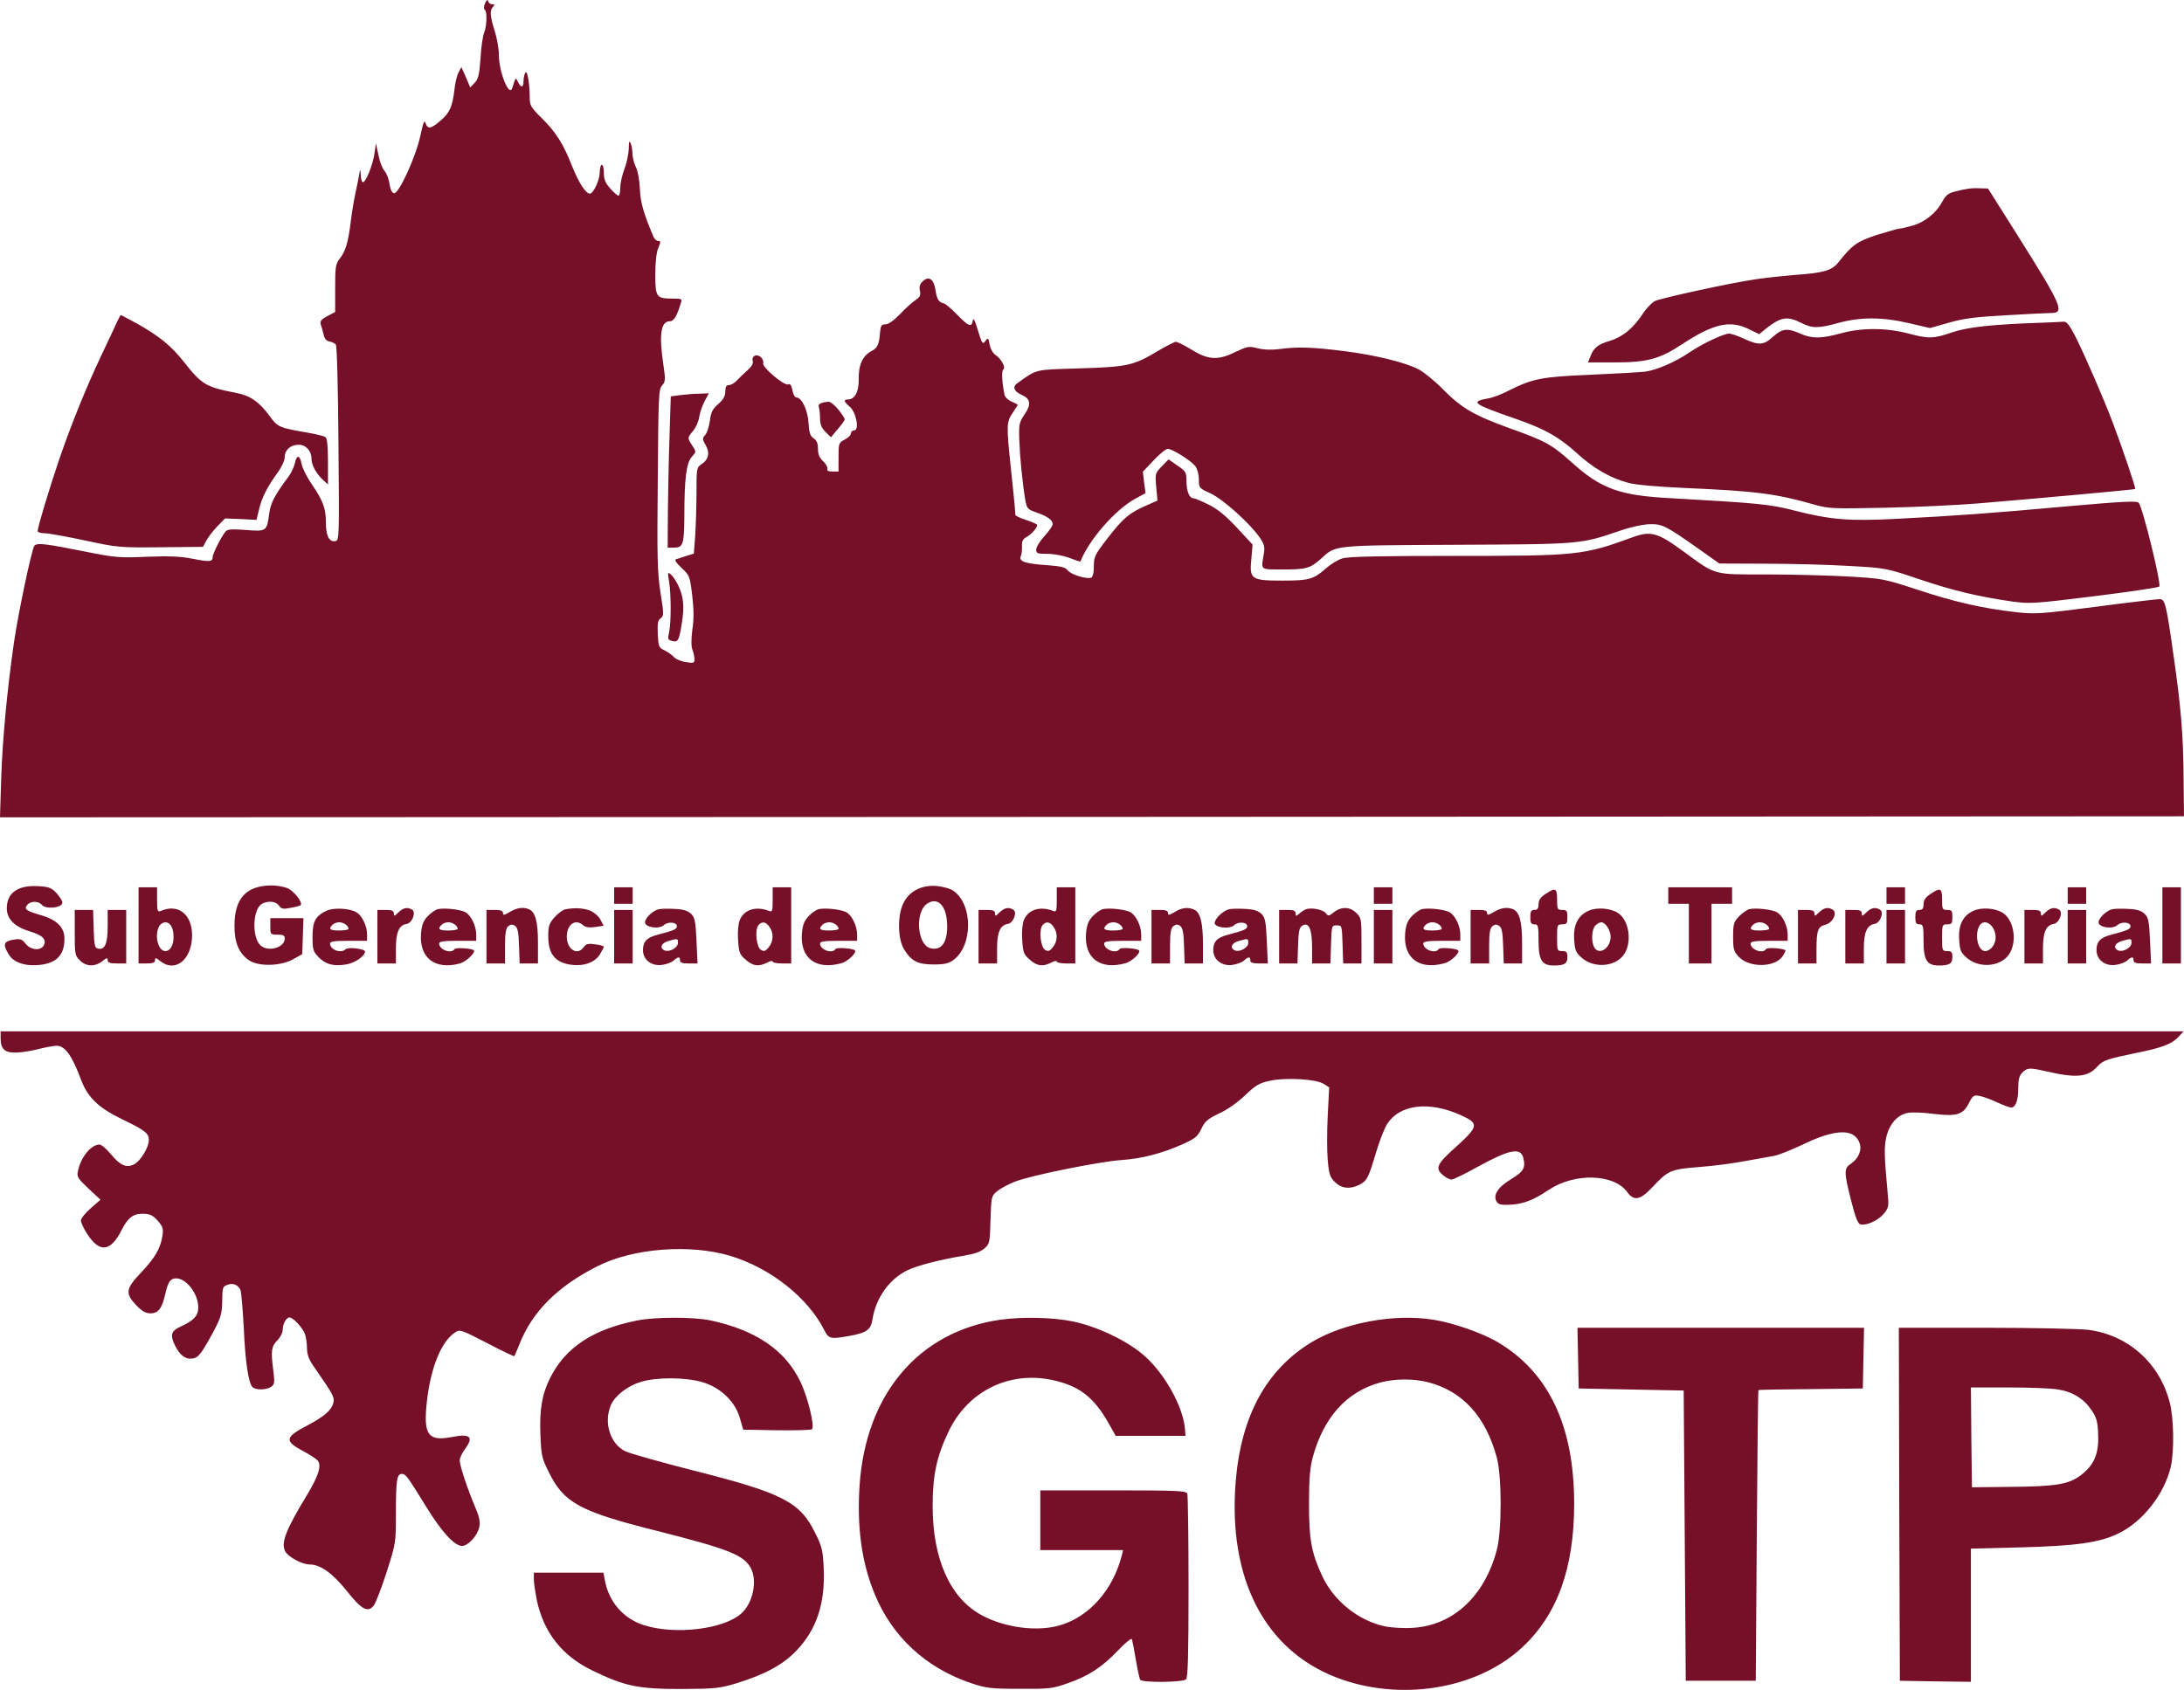 <?xml version="1.0" encoding="UTF-8"?>
<!DOCTYPE svg PUBLIC "-//W3C//DTD SVG 1.1//EN" "http://www.w3.org/Graphics/SVG/1.1/DTD/svg11.dtd">
<!-- Creator: CorelDRAW 2020 (64-Bit) -->
<svg xmlns="http://www.w3.org/2000/svg" xml:space="preserve" width="112.862mm" height="87.35mm" version="1.1" style="shape-rendering:geometricPrecision; text-rendering:geometricPrecision; image-rendering:optimizeQuality; fill-rule:evenodd; clip-rule:evenodd"
viewBox="0 0 8614.45 6667.18"
 xmlns:xlink="http://www.w3.org/1999/xlink"
 xmlns:xodm="http://www.corel.com/coreldraw/odm/2003">
 <defs>
  <style type="text/css">
   <![CDATA[
    .fil0 {fill:#761028}
   ]]>
  </style>
 </defs>
 <g id="Layer_x0020_1">
  <path class="fil0" d="M7775.59 5670.48l2.43 197.33 152.67 -1.63c177.84,-1.63 228.2,-9.74 276.11,-45.48 52.78,-39.79 72.27,-85.27 69.02,-160.79 -1.63,-51.16 -6.5,-67.4 -25.17,-95.01 -30.04,-45.48 -74.72,-73.9 -132.37,-82.83 -25.99,-4.87 -114.51,-8.12 -196.52,-8.12l-147.8 0 1.63 196.52 0 0.01zm-2331.46 -216.01c-131.56,35.73 -223.32,136.43 -266.36,295.59 -10.56,39.79 -14.62,83.64 -14.62,182.71 0,142.93 9.75,194.09 52.79,286.67 45.48,96.63 141.3,173.77 244.43,196.51 25.99,5.69 74.71,8.94 110.45,6.5 159.97,-8.93 284.22,-123.43 332.95,-306.96 20.3,-74.71 20.3,-291.53 0,-365.43 -43.85,-161.6 -133.99,-260.68 -269.6,-296.4 -59.28,-15.43 -132.37,-14.62 -190.03,0.81l0 0zm2925.08 -1741.9c-28.42,8.12 -35.74,28.42 -13.81,37.35 19.49,7.31 51.97,-11.37 51.97,-30.04 0,-17.87 -0.81,-17.87 -38.16,-7.31zm-562.77 -58.47c-18.68,36.55 -4.06,98.26 23.55,98.26 21.11,0 41.42,-25.98 41.42,-53.59 0,-48.73 -45.48,-80.4 -64.96,-44.67l-0.01 0zm-891.66 -5.69c-17.05,17.05 -10.56,22.74 26.8,22.74 20.3,0 36.55,-3.24 36.55,-6.5 0,-12.18 -19.49,-25.99 -36.55,-25.99 -9.75,0 -21.11,4.07 -26.8,9.75zm-622.04 3.25c-14.62,14.62 -17.05,61.72 -4.87,85.27 18.68,34.11 64.96,4.87 64.96,-41.42 0,-24.36 -20.3,-56.85 -36.55,-56.85 -5.68,0 -17.05,5.69 -23.55,13l0 0zm-669.15 -3.25c-17.05,17.05 -10.56,22.74 26.8,22.74 20.3,0 36.55,-3.24 36.55,-6.5 0,-12.18 -19.49,-25.99 -36.55,-25.99 -9.74,0 -21.11,4.07 -26.8,9.75zm-738.18 64.15c-28.42,8.12 -35.73,28.42 -13.8,37.35 19.49,7.31 51.97,-11.37 51.97,-30.04 0,-17.87 -0.81,-17.87 -38.17,-7.31zm-520.54 -64.15c-17.05,17.05 -10.56,22.74 26.81,22.74 20.3,0 36.54,-3.24 36.54,-6.5 0,-12.18 -19.49,-25.99 -36.54,-25.99 -9.75,0 -21.12,4.07 -26.81,9.75zm-1120.66 0c-17.05,17.05 -10.55,22.74 26.81,22.74 20.3,0 36.54,-3.24 36.54,-6.5 0,-12.18 -19.49,-25.99 -36.54,-25.99 -9.75,0 -21.11,4.07 -26.81,9.75zm-608.24 64.15c-28.42,8.12 -35.73,28.42 -13.81,37.35 19.49,7.31 51.98,-11.37 51.98,-30.04 0,-17.87 -0.82,-17.87 -38.17,-7.31zm-894.09 -64.15c-17.05,17.05 -10.56,22.74 26.8,22.74 20.3,0 36.55,-3.24 36.55,-6.5 0,-12.18 -19.49,-25.99 -36.55,-25.99 -9.74,0 -21.11,4.07 -26.8,9.75zm-430.4 0c-17.05,17.05 -10.55,22.74 26.81,22.74 20.3,0 36.54,-3.24 36.54,-6.5 0,-12.18 -19.49,-25.99 -36.54,-25.99 -9.75,0 -21.11,4.07 -26.81,9.75zm2800.84 1.63c-15.43,17.87 -8.12,86.89 9.75,97.45 12.18,7.31 17.86,5.69 30.85,-10.56 18.68,-22.74 20.3,-56.03 2.44,-80.4 -13.81,-20.3 -29.24,-22.74 -43.04,-6.5zm-1120.66 0c-15.43,17.87 -8.12,86.89 9.75,97.45 12.18,7.31 17.87,5.69 30.86,-10.56 18.68,-22.74 20.3,-56.03 2.43,-80.4 -13.8,-20.3 -29.23,-22.74 -43.04,-6.5zm-2363.94 4.06c-19.49,37.35 -4.06,98.26 24.36,98.26 19.49,0 32.48,-22.73 32.48,-56.84 0,-34.11 -12.99,-56.84 -32.48,-56.84 -8.93,0 -19.49,7.3 -24.36,15.43l0 0zm3026.59 -86.89c-46.28,35.73 -35.73,160.79 15.43,173.78 45.48,11.37 69.84,-25.98 65.77,-99.88 -3.24,-71.47 -39.79,-104.76 -81.2,-73.9l0 0zm-1712.66 -3550.38c9.74,0 10.56,2.43 3.24,9.75 -13.81,13.81 -12.18,37.35 6.5,95.82 8.94,27.61 16.24,69.84 16.24,93.39 0,67.4 40.61,168.91 52.79,131.56 13.8,-43.85 12.99,-43.04 22.74,-24.36 11.37,25.17 21.93,23.55 21.93,-4.07 0,-12.17 3.24,-26.8 7.3,-32.48 7.31,-12.18 17.05,43.03 17.05,99.07 0,30.04 4.88,38.16 44.67,77.96 58.47,56.84 87.7,103.94 122.63,192.46 25.98,64.96 53.59,108 69.83,108 13.81,0 38.98,-53.6 38.98,-83.65 0,-16.24 4.06,-30.04 8.12,-30.04 4.88,0 8.12,14.62 8.12,32.48 0,24.36 5.68,38.98 25.17,60.91 13.81,15.43 28.42,28.42 32.48,28.42 4.06,0 7.3,-14.62 7.3,-32.48 0,-17.05 7.31,-50.35 16.24,-73.08 8.94,-22.74 16.24,-58.47 17.05,-79.59 0,-28.42 2.44,-34.11 7.31,-21.92 4.06,8.93 7.3,28.42 7.3,43.03 0.82,14.62 6.5,38.17 13.81,51.98 7.31,13.8 13.81,51.15 15.43,84.45 2.43,54.41 12.99,92.58 52.78,187.59 4.07,10.56 12.99,18.68 19.49,18.68 10.56,0 10.56,3.24 0,28.42 -7.3,17.87 -11.37,56.03 -11.37,104.76 0,88.51 4.07,94.2 69.03,94.2 34.91,0 37.35,0.82 31.67,17.87 -15.43,51.16 -27.61,71.46 -43.04,71.46 -35.73,0 -43.85,51.98 -25.99,169.73 8.94,61.72 8.12,69.02 -4.87,83.64 -13.8,15.43 -14.62,43.04 -17.05,371.12 -3.25,306.15 -1.63,366.24 10.56,445.83 13.81,86.07 13.81,91.76 0.82,101.51 -11.37,8.12 -13,20.3 -11.37,62.53 2.43,49.54 4.06,53.6 26.8,64.15 12.99,6.5 29.23,17.87 36.55,25.99 6.5,8.12 27.61,17.05 47.09,20.3 30.87,4.87 34.11,4.05 34.11,-11.37 0,-8.94 -3.24,-25.99 -8.12,-38.17 -4.87,-13.8 -4.87,-40.6 0,-79.58 6.5,-42.23 5.69,-80.4 -0.81,-135.62 -8.94,-74.71 -10.56,-77.96 -42.23,-107.19 -21.92,-21.11 -28.42,-31.67 -21.11,-34.1 6.5,-1.63 24.36,-7.31 40.61,-13l29.23 -8.93 5.69 -73.9c2.43,-40.61 4.87,-116.94 4.87,-169.72 0,-94.2 0.81,-96.64 20.3,-109.64 27.61,-17.86 33.29,-45.47 15.43,-75.52 -13,-22.74 -13,-25.99 -1.63,-38.98 7.3,-8.12 15.43,-33.29 18.68,-56.03 4.06,-34.1 10.56,-47.1 33.29,-66.59 20.3,-17.87 27.61,-31.67 27.61,-49.54 0,-18.68 4.06,-25.18 14.62,-25.18 8.12,0 21.92,-8.11 31.67,-18.67 8.94,-9.75 27.61,-27.62 41.42,-39.8 16.23,-14.62 23.55,-26.79 20.3,-37.35 -4.87,-20.3 17.87,-29.23 33.29,-12.99 6.5,6.5 10.56,17.05 8.12,22.74 -5.68,14.62 82.02,89.33 98.26,83.65 8.12,-4.07 12.99,3.24 17.05,22.74 2.43,15.43 9.75,28.42 14.62,28.42 21.93,0 44.67,47.1 48.73,98.26 2.43,41.42 6.5,53.6 20.3,63.34 12.19,7.31 17.06,19.49 17.06,40.61 0,21.93 5.68,35.74 20.3,49.54 11.37,10.56 18.68,24.36 17.05,30.05 -3.24,7.3 3.25,10.56 19.49,10.56l24.36 0 0 -56.85c0,-54.41 0.81,-56.84 24.36,-69.02 13.8,-7.3 24.36,-17.86 24.36,-24.36 0,-6.5 5.69,-12.19 13,-12.19 21.1,0 8.11,-72.27 -17.87,-93.39 -22.74,-19.49 -25.18,-28.42 -7.31,-28.42 27.61,0 43.85,-30.05 43.04,-78.77 -1.63,-56.04 15.43,-94.2 50.35,-112.06 24.36,-13 30.05,-25.99 34.11,-77.15 2.43,-23.55 5.68,-28.42 21.11,-28.42 11.37,0 33.29,-15.43 57.66,-40.61 21.11,-22.74 48.72,-47.1 60.9,-55.22 17.87,-12.18 21.12,-19.49 17.05,-37.35 -3.24,-16.24 0,-25.99 12.19,-37.35 23.55,-21.93 43.03,-7.31 49.53,35.73 4.88,34.92 13.81,49.54 33.29,51.97 5.69,1.63 29.24,21.11 51.98,44.67 44.67,46.28 57.66,51.16 61.71,23.55 2.44,-12.18 7.31,-4.06 17.87,30.87 19.49,62.53 20.3,64.96 33.29,47.91 8.94,-12.19 10.56,-10.56 15.43,15.43 3.25,17.87 12.99,34.92 24.36,42.23 21.92,14.62 40.6,50.35 29.23,56.84 -7.31,4.06 -4.88,51.97 4.87,98.26 1.63,9.75 13.81,21.93 27.61,27.62 13,5.68 24.36,11.37 24.36,12.99 0,1.63 -8.94,16.24 -20.3,32.48 -23.55,34.91 -24.36,48.72 -7.31,210.32 6.5,62.53 13.81,129.93 15.43,150.24 1.63,20.3 3.25,38.98 3.25,42.23 0.81,2.43 18.68,11.37 41.42,18.67 21.93,7.31 42.22,16.24 43.85,18.68 4.88,8.12 -21.11,38.17 -42.22,49.54 -13.81,7.3 -17.86,16.24 -17.05,35.72 0.81,14.62 -1.63,32.48 -4.88,39.8 -8.12,20.3 17.87,29.23 103.95,34.92 55.22,4.05 73.08,8.93 81.2,20.3 11.37,16.24 73.9,35.74 91.77,29.24 7.3,-3.25 11.37,-17.87 11.37,-45.48 0,-37.35 4.06,-45.48 53.6,-109.63 60.9,-78.77 86.08,-100.7 151.86,-129.12l45.48 -20.3 -4.88 -53.6c-4.87,-52.79 -4.06,-54.41 21.93,-81.2l26.8 -27.61 34.92 24.36c33.29,22.74 35.73,26.8 35.73,60.91 0,40.6 11.37,68.21 27.61,68.21 5.69,0 32.48,11.37 60.09,25.18 35.74,17.86 67.4,43.85 111.25,90.95l61.73 66.59 -4.88 57.66c-8.12,79.58 0,84.46 123.44,84.46 103.94,0 121,-4.88 169.72,-47.1 18.68,-17.05 48.73,-35.73 66.59,-40.6 22.75,-7.31 151.05,-9.75 441.77,-9.75 485.62,0 507.55,-2.43 700.82,-73.09 73.08,-26.8 99.88,-19.49 200.58,54.41 132.37,96.64 114.5,91.77 328.89,91.77 101.51,0 247.68,4.06 323.21,8.12 135.61,8.12 140.49,8.93 272.04,51.97 146.99,48.73 258.25,73.9 387.36,88.52 79.59,8.94 96.64,7.31 317.52,-21.11 128.31,-17.05 241.19,-30.05 250.93,-30.05 21.12,0 25.99,19.49 54.41,220.89 29.23,202.21 38.97,317.51 39.79,486.43l1.63 149.43 -4307.23 2.43 -4307.23 1.63 4.87 -155.91c4.88,-149.42 23.55,-349.19 50.35,-534.34 17.05,-116.93 69.83,-367.06 80.4,-380.86 9.74,-13 43.03,-8.94 208.7,24.36 110.44,21.93 128.31,23.55 235.5,18.68 89.33,-3.25 132.37,-1.63 181.09,8.12 65.78,12.98 77.96,12.18 77.96,-7.31 0,-12.18 34.11,-80.4 50.35,-99.89 8.12,-9.74 23.55,-10.56 81.21,-6.5 81.2,6.5 82.02,5.69 91.77,-66.59 5.68,-40.61 21.1,-70.65 76.33,-144.55 10.56,-14.62 21.12,-37.35 24.36,-51.15 7.3,-35.74 19.49,-34.93 26.8,1.62 3.25,17.05 21.11,52.79 39.79,79.59 45.48,66.59 56.04,96.64 56.04,151.85 0,51.97 12.99,77.96 37.35,73.09 15.43,-2.43 15.43,-12.18 12.18,-384.12 -1.63,-225.75 -5.69,-385.73 -10.56,-391.41 -4.06,-4.88 -15.43,-10.56 -25.17,-12.18 -11.37,-1.63 -19.49,-10.56 -22.75,-26.8 -3.24,-13.81 -8.12,-31.67 -11.37,-40.61 -3.25,-12.99 1.63,-19.49 25.99,-32.48l30.86 -16.25 0 -93.39c0,-84.45 1.63,-95.82 17.86,-116.93 22.74,-28.42 33.29,-63.34 43.85,-146.98 4.07,-35.74 13,-88.52 19.49,-117.76 6.5,-29.23 12.99,-61.72 14.62,-73.08 3.25,-17.05 4.06,-15.43 4.88,5.69 0,13.8 4.05,27.61 7.3,30.04 10.56,6.5 40.61,-66.59 47.1,-112.87l5.69 -40.61 9.74 46.28c4.87,25.99 16.24,54.41 24.36,63.34 8.12,8.93 17.05,32.48 19.49,51.16 3.25,21.92 9.75,34.92 17.87,36.55 18.68,3.24 86.07,-143.74 103.94,-227.38 11.37,-51.98 15.43,-63.34 20.3,-49.54 8.12,25.18 21.12,23.55 59.28,-9.74 36.55,-30.86 47.1,-55.22 55.22,-125.87 2.43,-24.36 9.74,-53.6 16.24,-64.97l10.56 -20.3 17.87 39.79 17.05 40.61 17.05 -17.87c14.62,-14.62 18.68,-30.86 23.55,-96.64 2.43,-43.85 8.94,-90.14 14.62,-102.32 10.55,-27.61 12.17,-84.45 1.63,-90.13 -4.07,-3.25 -3.25,-13.81 1.62,-25.17 6.5,-13.81 10.56,-16.24 12.18,-8.12 1.63,6.5 8.94,12.18 16.24,12.18l0 0.01zm6015.01 909.52c178.65,284.22 189.21,308.58 131.55,308.58 -14.62,0 -94.2,4.06 -177.03,8.94 -118.56,6.5 -164.84,12.18 -224.13,29.23l-74.71 21.11 -83.65 -19.49c-104.75,-24.36 -190.02,-24.36 -276.92,-0.82 -78.77,21.93 -103.13,21.93 -145.36,0.82 -57.66,-29.24 -82.02,-25.18 -146.17,25.98l-21.11 17.87 -39.79 -19.49c-74.72,-37.35 -139.68,-22.74 -263.92,58.47 -89.33,59.28 -138.86,72.27 -267.18,72.27l-104.75 0 8.93 -21.92c12.99,-35.73 30.86,-49.54 75.53,-62.53 51.15,-15.43 91.76,-47.91 129.92,-104.76 15.43,-24.36 38.98,-47.91 51.16,-53.6 34.92,-13.81 304.53,-72.27 396.29,-85.27 44.67,-6.5 114.51,-13.8 154.3,-17.05 113.69,-8.12 146.17,-17.04 172.16,-50.35 54.41,-69.02 73.9,-82.01 152.67,-108 43.04,-12.99 82.02,-24.36 87.71,-24.36 5.69,0 30.05,-5.69 52.79,-12.18 49.54,-14.62 93.38,-51.16 116.12,-94.2 12.18,-23.55 22.74,-32.48 46.28,-38.98 47.91,-12.18 68.21,-15.43 102.32,-13.81l31.67 0.82 115.31 182.71 0.01 0zm-7416.65 350c89.33,50.35 135.61,88.52 185.15,151.05 70.65,90.13 87.7,99.88 206.26,122.62 55.22,10.56 91.77,35.73 132.37,91.76 30.86,43.04 38.97,46.28 148.61,64.97 33.29,5.68 65.77,13.8 71.46,17.86 6.5,4.87 9.74,34.92 9.74,97.45l0 89.33 -21.1 -19.49c-25.99,-24.36 -43.86,-57.66 -43.86,-82.02 0,-30.86 -21.92,-55.22 -50.35,-55.22 -32.48,0 -55.22,20.3 -55.22,48.72 0,12.99 -12.18,39.8 -28.42,61.72 -42.22,58.47 -62.53,99.89 -73.08,145.36l-9.75 40.61 -61.72 -3.25 -62.53 -2.43 -30.86 31.67c-16.24,17.05 -35.73,42.22 -43.04,56.03l-12.99 24.36 -167.29 1.63c-163.23,1.63 -169.72,0.81 -298.03,-26.8 -72.27,-15.43 -143.74,-28.42 -159.17,-28.42 -15.43,0 -27.61,-4.06 -27.61,-8.94 0,-15.43 46.28,-168.91 85.27,-283.41 48.72,-142.11 108,-287.47 168.1,-414.16 26.8,-56.03 53.59,-113.69 60.09,-128.31 6.5,-13.8 12.99,-25.99 14.62,-25.99 1.63,0 30.05,15.43 63.34,33.3l-0.01 0zm7647.27 53.6c40.61,82.02 108.01,237.13 146.99,339.45 37.35,98.26 90.95,257.42 87.7,259.86 -2.43,2.43 -394.67,38.16 -619.61,56.84 -80.4,6.5 -244.43,14.62 -365.43,17.05 -207.08,4.06 -222.51,4.06 -280.16,-12.18 -152.67,-43.85 -232.26,-53.6 -511.61,-65.77 -108,-4.88 -193.28,-12.19 -222.51,-20.31 -70.65,-18.67 -137.24,-56.84 -203.82,-117.74 -69.84,-63.34 -125.87,-95.01 -240.38,-134.81 -168.91,-58.47 -181.09,-67.4 -109.63,-80.39 17.87,-2.44 56.04,-17.06 85.27,-32.48 92.59,-46.29 128.31,-52.79 317.52,-60.91 95.83,-4.06 193.28,-9.74 216.01,-12.18 45.48,-5.68 121,-38.16 177.84,-77.14 46.28,-31.67 133.18,-73.09 154.3,-73.09 8.93,0 35.73,8.94 59.28,20.3 58.47,26.8 77.15,25.99 114.51,-8.12 35.73,-32.48 56.85,-34.92 107.19,-12.18 46.28,20.3 82.02,20.3 159.17,-0.82 82.02,-22.73 177.84,-22.73 265.55,0 82.83,21.93 100.69,21.12 174.59,-4.05 60.9,-21.12 159.17,-31.67 354.06,-38.17 40.61,-1.63 79.59,-3.24 86.89,-4.06 10.56,-0.81 23.55,16.24 46.29,60.9l-0.01 0.01zm-3490.28 47.91c67.4,42.23 105.57,44.67 172.97,12.19 49.54,-23.55 56.03,-25.17 90.14,-16.24 24.36,6.5 55.22,7.3 87.7,3.24 70.65,-9.75 131.56,-7.3 253.37,8.12 126.68,16.24 238.74,43.86 293.16,71.46 21.93,11.37 65.78,47.1 96.64,78.77 73.9,74.72 120.99,102.32 263.92,154.3 141.3,50.35 165.66,64.15 242,132.37 118.56,107.19 190.83,133.18 397.91,143.73 344.33,19.49 386.55,23.55 484,48.73 140.49,35.73 213.58,42.23 400.35,32.48 236.31,-12.18 373.55,-21.93 675.64,-49.54 221.7,-19.49 273.67,-21.93 280.98,-13.81 15.43,17.05 90.14,321.58 81.21,330.51 -4.88,4.07 -120.19,21.12 -257.43,38.17 -235.5,29.23 -253.37,30.05 -320.77,21.11 -135.61,-19.49 -234.68,-43.04 -367.05,-87.7 -132.37,-44.67 -133.18,-44.67 -276.11,-52.79 -78.77,-4.87 -226.57,-8.94 -328.08,-8.94l-185.96 -0.81 -77.95 -55.22c-134.81,-95.01 -146.17,-100.69 -196.53,-99.88 -26.8,0.81 -73.9,10.56 -117.75,25.98 -157.54,53.6 -151.04,52.79 -643.16,55.22 -493.75,2.43 -476.69,0.81 -535.97,55.22 -43.03,38.17 -57.66,42.22 -152.67,42.22 -90.13,-0.81 -83.64,4.88 -72.27,-64.15 4.06,-25.17 0.82,-36.54 -17.05,-62.53 -38.17,-55.22 -142.92,-149.42 -192.46,-172.97 -46.28,-21.11 -47.1,-21.92 -47.1,-56.03 0,-20.3 -6.5,-42.22 -14.62,-52.79 -17.86,-21.93 -90.13,-67.4 -108,-67.4 -7.3,0 -32.48,20.3 -56.03,45.47l-42.23 44.67 4.88 42.23 5.69 42.22 -43.04 23.55c-77.96,43.86 -180.29,160.79 -213.58,246.06 -0.81,1.63 -20.3,-4.88 -43.04,-13.81 -23.55,-8.93 -62.53,-16.24 -86.88,-16.24 -40.61,0 -44.67,-1.63 -44.67,-17.05 0,-9.75 14.62,-33.29 32.48,-52.79 17.87,-19.49 32.48,-40.61 32.48,-47.1 0,-16.23 -21.11,-31.67 -64.15,-46.28 -34.91,-12.18 -37.35,-14.62 -43.85,-48.72 -11.37,-69.03 -21.11,-166.48 -23.55,-234.69 -2.43,-64.15 -0.81,-71.47 20.3,-103.13 27.61,-39.79 24.36,-61.72 -10.56,-77.15 -30.05,-12.99 -38.16,-31.67 -18.68,-45.48 81.2,-57.66 64.96,-53.6 246.06,-59.28 189.22,-5.68 214.39,-11.37 308.59,-68.21 33.29,-19.49 65.78,-36.55 71.46,-36.55 6.5,0 32.48,12.99 59.28,29.23l-0.01 0zm-1918.11 205.46c-8.93,17.05 -18.68,45.48 -21.11,62.53 -2.43,17.87 -13.81,42.22 -24.36,54.41 -22.74,27.6 -22.74,27.6 -2.43,58.47 15.43,23.55 15.43,23.55 -1.63,43.03 -21.92,22.75 -30.04,84.46 -30.04,233.88 -0.82,114.5 -4.88,125.06 -43.04,125.06l-22.74 0 0.81 -140.5c0.82,-76.33 3.25,-211.14 6.5,-298.03l4.88 -158.36 36.54 -4.87c20.3,-2.43 53.6,-5.69 74.72,-5.69l38.98 -1.63 -17.06 31.67 0 0.01zm527.85 32.48c13.81,17.05 25.17,34.91 25.17,38.16 0,4.06 -12.18,21.93 -27.61,38.98l-26.8 32.48 -21.93 -21.93c-15.43,-15.43 -21.11,-29.23 -21.11,-53.6 0,-17.86 -2.43,-37.35 -4.87,-43.85 -4.07,-12.18 8.11,-18.68 38.97,-21.11 7.31,0 24.36,13.81 38.17,30.86l0 0zm-633.42 690.26c22.74,44.67 26.8,86.08 16.24,151.04 -11.37,71.47 -14.62,77.96 -38.98,71.47 -16.24,-4.06 -17.87,-7.31 -11.37,-34.11 8.12,-38.16 8.12,-147.79 0,-198.95 -6.5,-37.36 -5.69,-39.79 6.5,-29.23 7.31,5.68 20.3,24.36 27.61,39.79l0 0zm-2449.21 1218.92c12.18,13.81 21.92,29.24 21.92,35.74 0,21.11 -64.96,28.42 -81.2,8.93 -12.99,-15.43 -43.85,-15.43 -56.84,0 -14.62,17.05 -5.69,23.55 51.97,40.61 63.34,17.86 94.2,47.91 94.2,92.58 0,64.15 -29.23,95.82 -95.82,103.94 -56.84,6.5 -104.76,-8.93 -123.44,-40.6 -24.36,-39.8 -21.11,-51.98 16.24,-58.47 29.23,-4.87 34.92,-3.25 49.54,15.43 19.49,25.17 59.28,29.23 71.47,7.3 12.99,-23.55 -4.06,-40.61 -52.79,-55.22 -60.9,-17.86 -92.58,-48.72 -92.58,-91.76 0,-62.53 46.28,-93.39 129.93,-86.89 37.35,2.43 48.72,7.3 67.4,28.42l0 -0.01zm907.08 -21.92c25.99,8.93 64.96,57.66 54.41,68.21 -3.25,2.43 -20.3,7.3 -39.8,10.56 -29.23,5.68 -36.55,4.06 -45.48,-8.94 -11.37,-17.05 -42.22,-20.3 -66.59,-7.3 -36.55,19.49 -41.42,129.12 -7.31,163.23 28.42,28.42 96.64,11.37 96.64,-25.99 0,-12.18 -5.69,-15.43 -28.42,-15.43 -27.61,0 -28.42,-0.82 -28.42,-32.48l0 -32.48 64.96 0 65.78 0 -2.43 70.65 -2.43 71.47 -36.55 20.3c-50.35,27.61 -138.05,29.23 -175.41,2.43 -38.17,-27.61 -56.03,-69.84 -55.22,-136.43 0,-106.39 46.29,-156.73 145.37,-157.55 17.86,0 45.48,4.06 60.9,9.75l0 0.01zm2630.3 12.18c77.14,55.22 75.52,216.82 -1.63,272.85 -17.87,12.99 -34.92,17.05 -77.14,17.05 -62.53,0 -88.52,-12.99 -116.94,-60.09 -25.17,-40.61 -26.8,-135.62 -1.63,-183.53 23.55,-47.1 73.9,-71.47 132.37,-65.78 24.36,2.43 53.6,10.56 64.97,19.49l0 0.01zm-3141.91 34.91c0,43.86 1.63,48.73 14.62,43.86 68.22,-30.05 123.44,12.99 123.44,95.82 0,95.01 -65.78,149.42 -125.06,102.32 -17.05,-13.81 -21.11,-14.62 -21.11,-4.06 0,9.74 -8.12,12.99 -32.48,12.99l-32.48 0 0 -150.24 0 -150.24 36.55 0 36.54 0 0 49.54 0 0zm1875.89 -17.05l0 32.48 -36.54 0 -36.55 0 0 -32.48 0 -32.48 36.55 0 36.54 0 0 32.48zm625.3 117.76l0 150.23 -36.55 0c-20.3,0 -36.54,-3.24 -36.54,-7.3 0,-4.88 -9.75,-2.43 -21.93,4.06 -34.11,17.05 -56.04,13.8 -85.27,-12.18 -23.55,-20.3 -25.99,-28.42 -29.24,-77.15 -2.43,-32.48 0.82,-63.34 6.5,-78.77 17.86,-41.42 63.34,-56.03 116.12,-35.73 12.19,4.87 13.81,0 13.81,-43.85l0 -49.54 36.55 0 36.54 0 0 150.24 0.01 0zm1120.65 0l0 150.23 -36.54 0c-20.3,0 -36.55,-3.24 -36.55,-7.3 0,-4.88 -9.74,-2.43 -21.93,4.06 -34.1,17.05 -56.03,13.8 -85.27,-12.18 -23.55,-20.3 -25.98,-28.42 -29.23,-77.15 -2.43,-32.48 0.81,-63.34 6.5,-78.77 17.87,-41.42 63.34,-56.03 116.12,-35.73 12.18,4.87 13.81,0 13.81,-43.85l0 -49.54 36.55 0 36.54 0 0 150.24 0 0zm1250.59 -117.76l0 32.48 -36.54 0 -36.55 0 0 -32.48 0 -32.48 36.55 0 36.54 0 0 32.48zm1339.92 0l0 32.48 -40.61 0 -40.6 0 0 117.75 0 117.75 -44.67 0 -44.67 0 0 -117.75 0 -117.75 -40.6 0 -40.61 0 0 -32.48 0 -32.48 125.87 0 125.87 0 0 32.48zm682.14 0l0 32.48 -36.55 0 -36.54 0 0 -32.48 0 -32.48 36.54 0 36.55 0 0 32.48zm714.62 0l0 32.48 -36.55 0 -36.55 0 0 -32.48 0 -32.48 36.55 0 36.55 0 0 32.48zm373.55 117.76l0 150.23 -36.54 0 -36.55 0 0 -150.23 0 -150.24 36.55 0 36.54 0 0 150.24zm-2460.57 -101.52c0,38.17 1.63,40.61 20.3,40.61 17.86,0 20.3,3.24 20.3,28.42 0,25.17 -2.43,28.42 -20.3,28.42 -19.49,0 -20.3,1.63 -20.3,52.79 0,51.15 0.81,52.78 20.3,52.78 17.05,0 20.3,4.07 20.3,23.55 0,25.99 -11.37,33.29 -53.59,33.29 -47.1,0 -60.1,-21.11 -60.1,-97.45 0,-59.28 -1.63,-64.96 -16.24,-64.96 -12.99,0 -16.24,-5.69 -16.24,-28.42 0,-22.74 3.25,-28.42 16.24,-28.42 12.18,0 16.24,-5.69 16.24,-22.75 0,-15.43 7.31,-26.8 26.8,-39.79 39.8,-26.8 46.29,-24.36 46.29,21.93l0 -0.01zm1518.57 0c0,38.17 1.63,40.61 20.3,40.61 17.87,0 20.3,3.24 20.3,28.42 0,25.17 -2.43,28.42 -20.3,28.42 -19.49,0 -20.3,1.63 -20.3,52.79 0,51.15 0.82,52.78 20.3,52.78 17.05,0 20.3,4.07 20.3,23.55 0,25.99 -11.37,33.29 -53.59,33.29 -47.1,0 -60.1,-21.11 -60.1,-97.45 0,-59.28 -1.63,-64.96 -16.24,-64.96 -12.99,0 -16.24,-5.69 -16.24,-28.42 0,-22.74 3.25,-28.42 16.24,-28.42 12.19,0 16.24,-5.69 16.24,-22.75 0,-15.43 7.31,-26.8 26.81,-39.79 39.79,-26.8 46.28,-24.36 46.28,21.93l0 -0.01zm-6253.76 50.35c21.92,13 41.42,54.41 41.42,86.89l0 25.18 -73.09 0c-54.41,0 -73.08,2.43 -73.08,10.56 0,25.17 43.04,40.61 61.72,22.74 8.93,-9.75 76.33,-1.63 76.33,8.93 0,17.87 -40.61,46.29 -75.53,51.16 -50.35,8.12 -80.39,-0.81 -108,-29.23 -21.11,-21.93 -23.55,-30.05 -23.55,-80.4 0,-60.9 11.37,-82.02 56.85,-103.13 27.61,-12.18 91.77,-8.93 116.94,7.3zm219.26 -10.55c16.24,10.55 0,52.78 -21.93,56.03 -30.04,4.87 -42.22,32.48 -42.22,96.64l0 59.28 -36.55 0 -36.55 0 0 -105.56 0 -105.57 32.48 0c25.17,0 32.48,3.24 32.48,13.8 0,12.18 2.43,11.37 17.86,-4.06 19.49,-18.68 35.74,-21.93 54.41,-10.56l0 0zm211.14 10.55c21.92,13 41.42,54.41 41.42,86.89l0 25.18 -73.08 0c-54.41,0 -73.09,2.43 -73.09,10.56 0,25.17 48.73,42.22 60.91,21.92 4.06,-6.5 66.59,-3.24 75.52,4.88 9.75,7.31 -29.23,44.67 -54.41,51.97 -98.26,26.8 -161.6,-21.92 -153.48,-119.38 3.24,-33.29 8.93,-48.72 26.8,-67.4 12.18,-13 30.04,-25.17 39.79,-27.61 27.61,-5.69 91.76,1.63 109.63,12.98zm248.49 -12.99c25.99,10.56 36.55,47.92 36.55,133.18l0 81.2 -36.55 0 -35.73 0 -2.43 -69.83c-1.63,-55.22 -5.68,-72.27 -16.24,-78.77 -9.75,-6.5 -17.05,-5.69 -25.99,1.62 -9.74,8.12 -12.99,26.8 -12.99,78.78l0 68.21 -36.55 0 -36.54 0 0 -105.57 0 -105.57 32.48 0c23.55,0 32.48,3.25 32.48,12.18 0,9.75 4.87,8.93 26.8,-4.06 26.8,-16.24 51.16,-20.3 74.71,-11.37l0 -0.01zm243.62 6.5c14.62,6.5 33.29,22.74 39.8,35.73l12.17 23.55 -34.1 4.88c-23.55,3.24 -38.17,0.81 -47.1,-7.31 -30.05,-26.8 -64.15,-3.25 -64.15,45.48 0,50.35 42.22,76.33 66.59,41.42 8.94,-12.99 17.87,-15.43 45.48,-11.37 18.68,2.43 34.1,6.5 34.1,9.74 0,2.43 -7.3,16.24 -16.24,30.87 -19.49,31.67 -64.15,47.09 -115.31,39.79 -61.72,-9.75 -87.71,-43.04 -87.71,-112.06 0,-40.61 3.24,-50.35 24.36,-74.72 13.8,-15.43 33.29,-30.04 43.03,-31.67 37.36,-7.3 72.27,-4.88 99.08,5.69l-0.01 -0.01zm397.11 12.18c14.62,14.62 17.86,30.05 21.11,106.39l4.06 89.33 -34.11 0c-25.98,0 -34.92,-3.24 -34.92,-12.18 0,-15.43 -7.3,-15.43 -25.17,0.82 -8.12,7.3 -28.42,14.62 -45.48,17.05 -42.22,5.68 -75.52,-20.3 -75.52,-58.47 0,-34.11 15.43,-49.54 59.28,-60.91 62.53,-16.24 74.71,-21.93 74.71,-33.29 0,-16.24 -34.92,-19.49 -51.98,-4.06 -18.68,17.05 -73.9,8.94 -73.9,-11.37 0,-16.24 30.05,-45.48 52.8,-51.15 8.93,-2.43 38.16,-3.25 64.15,-1.63 34.91,1.63 51.96,7.3 64.96,19.49zm613.11 -5.69c21.93,13 41.42,54.41 41.42,86.89l0 25.18 -73.09 0c-54.41,0 -73.08,2.43 -73.08,10.56 0,25.17 48.73,42.22 60.91,21.92 4.05,-7.3 66.59,-3.24 76.33,4.88 9.75,8.12 -27.61,44.67 -53.6,51.16 -99.88,27.61 -163.23,-20.3 -155.1,-118.57 3.25,-33.29 8.93,-48.72 26.8,-67.4 12.18,-12.99 30.05,-25.17 39.8,-27.61 27.61,-5.69 91.76,1.63 109.62,12.99l0 0zm657.78 -10.55c16.24,10.55 0,52.78 -21.93,56.03 -30.04,4.87 -42.22,32.48 -42.22,96.64l0 59.28 -36.55 0 -36.54 0 0 -105.56 0 -105.57 32.48 0c25.17,0 32.48,3.24 32.48,13.8 0,12.18 2.43,11.37 17.87,-4.06 19.49,-18.68 35.73,-21.93 54.41,-10.56l0 0zm462.88 10.55c21.93,13 41.42,54.41 41.42,86.89l0 25.18 -73.08 0c-54.41,0 -73.09,2.43 -73.09,10.56 0,25.17 48.73,42.22 60.91,21.92 4.06,-7.3 66.59,-3.24 76.33,4.88 9.75,8.12 -27.61,44.67 -53.6,51.16 -99.88,27.61 -163.23,-20.3 -155.1,-118.57 3.24,-33.29 8.93,-48.72 26.8,-67.4 12.18,-12.99 30.05,-25.17 39.79,-27.61 27.61,-5.69 91.76,1.63 109.63,12.99l0 0zm252.56 -9.74c22.74,12.18 32.48,52.79 32.48,134.8l0 76.33 -36.55 0 -35.72 0 -2.44 -69.84c-1.63,-55.22 -5.68,-72.27 -16.24,-78.77 -9.74,-6.5 -17.05,-5.69 -25.99,1.63 -9.74,8.12 -12.98,26.8 -12.98,78.77l0 68.21 -36.55 0 -36.55 0 0 -105.57 0 -105.57 32.48 0c23.55,0 32.48,3.24 32.48,12.18 0,9.74 4.87,8.93 26.8,-4.07 28.42,-17.86 55.22,-20.3 78.77,-8.11zm263.11 15.43c14.62,14.62 17.87,30.05 21.11,106.39l4.06 89.33 -34.1 0c-25.99,0 -34.92,-3.24 -34.92,-12.18 0,-15.43 -7.31,-15.43 -25.17,0.82 -8.12,7.3 -28.42,14.62 -45.48,17.05 -42.22,5.68 -75.52,-20.3 -75.52,-58.47 0,-34.11 15.43,-49.54 59.28,-60.91 62.53,-16.24 74.71,-21.93 74.71,-33.29 0,-16.24 -34.91,-19.49 -51.16,-4.06 -20.3,17.87 -82.01,8.94 -77.14,-11.37 4.88,-18.68 34.11,-45.48 55.22,-51.15 8.93,-2.43 38.17,-3.25 64.15,-1.63 34.93,1.63 51.98,7.3 64.97,19.49zm254.18 -2.43c8.93,12.18 11.37,12.18 31.67,-4.06 29.24,-22.74 64.15,-21.92 88.52,3.25 19.49,18.68 20.3,25.17 20.3,109.63l0 89.33 -36.55 0 -35.73 0 -2.43 -75.52c-2.43,-73.9 -2.43,-74.71 -22.74,-74.71 -20.3,0 -20.3,0.81 -22.74,74.71l-2.43 75.52 -35.73 0 -36.55 0 0 -63.34c0,-72.27 -12.99,-101.51 -38.17,-86.07 -12.18,7.31 -15.43,21.92 -17.05,79.59l-2.43 69.83 -35.73 0 -36.55 0 0 -105.57 0 -105.57 32.48 0c25.18,0 32.48,3.25 32.48,13.81 0,11.37 1.63,12.17 14.62,0.81 7.31,-7.3 19.49,-14.62 25.99,-17.05 20.3,-8.12 68.21,0.82 78.77,15.43l0 0zm488.87 -3.25c21.92,13 41.42,54.41 41.42,86.89l0 25.18 -73.08 0c-54.41,0 -73.09,2.43 -73.09,10.56 0,25.17 48.73,42.22 60.91,21.92 4.06,-7.3 66.59,-3.24 76.33,4.88 9.74,8.12 -27.62,44.67 -53.6,51.16 -99.88,27.61 -163.23,-20.3 -155.1,-118.57 3.24,-33.29 8.93,-48.72 26.8,-67.4 12.18,-12.99 30.04,-25.17 39.79,-27.61 27.61,-5.69 91.76,1.63 109.63,12.99l0 0zm248.49 -12.99c25.99,10.56 36.55,47.92 36.55,133.18l0 81.2 -36.55 0 -35.73 0 -2.43 -69.83c-1.63,-55.22 -5.68,-72.27 -16.24,-78.77 -9.75,-6.5 -17.05,-5.69 -25.99,1.62 -9.74,8.12 -12.98,26.8 -12.98,78.78l0 68.21 -36.55 0 -36.54 0 0 -105.57 0 -105.57 32.48 0c23.55,0 32.48,3.25 32.48,12.18 0,9.75 4.88,8.93 26.8,-4.06 26.8,-16.24 51.16,-20.3 74.72,-11.37l-0.01 -0.01zm414.97 15.43c44.67,29.23 56.84,117.75 21.93,165.66 -35.74,47.91 -118.57,52.79 -166.48,9.75 -21.92,-19.49 -25.98,-29.23 -28.42,-70.66 -4.06,-56.84 14.62,-95.01 56.84,-113.69 31.67,-14.62 86.89,-10.56 116.12,8.94zm627.73 -2.44c21.93,13 41.42,54.41 41.42,86.89l0 25.18 -73.08 0c-54.41,0 -73.09,2.43 -73.09,10.56 0,25.17 48.73,42.22 60.91,21.92 4.06,-7.3 66.59,-3.24 76.33,4.88 1.63,1.63 -3.24,12.18 -10.56,22.74 -29.24,45.48 -130.74,47.1 -172.16,4.06 -21.11,-21.93 -23.55,-30.05 -23.55,-80.4 0,-50.35 2.43,-58.47 23.55,-80.4 12.99,-12.99 30.86,-25.98 40.61,-28.42 27.61,-5.69 91.77,1.63 109.63,12.98zm219.26 -10.55c19.49,12.17 0,51.97 -29.23,59.28 -29.23,7.31 -34.92,21.93 -34.92,97.45l0 55.22 -36.54 0 -36.55 0 0 -105.57 0 -105.57 32.48 0c25.17,0 32.48,3.25 32.48,13.81 0,12.17 2.44,11.37 17.87,-4.07 19.49,-18.68 35.73,-21.92 54.41,-10.55zm186.78 0c16.24,10.55 0,52.78 -21.93,56.03 -30.05,4.87 -42.22,32.48 -42.22,96.64l0 59.28 -36.55 0 -36.55 0 0 -105.56 0 -105.57 32.48 0c25.17,0 32.48,3.24 32.48,13.8 0,12.18 2.43,11.37 17.87,-4.06 19.49,-18.68 35.73,-21.93 54.41,-10.56l0 0zm484.81 12.99c44.66,29.23 56.84,117.75 21.92,165.66 -35.73,47.91 -118.56,52.79 -166.47,9.75 -21.93,-19.49 -25.99,-29.23 -28.42,-70.66 -4.06,-56.84 14.62,-95.01 56.84,-113.69 31.68,-14.62 86.89,-10.56 116.13,8.94zm221.69 -12.99c16.24,10.55 0,52.78 -21.92,56.03 -30.05,4.87 -42.23,32.48 -42.23,96.64l0 59.28 -36.54 0 -36.55 0 0 -105.56 0 -105.57 32.48 0c25.17,0 32.48,3.24 32.48,13.8 0,12.18 2.43,11.37 17.87,-4.06 19.49,-18.68 35.73,-21.93 54.41,-10.56l0 0zm337.01 16.23c14.62,14.62 17.87,30.05 21.12,106.39l4.05 89.33 -34.1 0c-25.98,0 -34.92,-3.24 -34.92,-12.18 0,-15.43 -7.3,-15.43 -25.17,0.82 -8.12,7.3 -28.42,14.62 -45.48,17.05 -42.22,5.68 -75.53,-20.3 -75.53,-58.47 0,-34.11 15.43,-49.54 59.28,-60.91 62.53,-16.24 74.72,-21.93 74.72,-33.29 0,-16.24 -34.92,-19.49 -51.98,-4.06 -18.68,17.05 -73.9,8.94 -73.9,-11.37 0,-16.24 30.05,-45.48 52.79,-51.15 8.94,-2.43 38.17,-3.25 64.15,-1.63 34.92,1.63 51.97,7.3 64.96,19.49zm-8089.86 59.28c2.44,67.4 4.07,75.53 17.87,77.96 26.8,5.69 37.35,-20.3 37.35,-89.33l0 -63.34 36.55 0 36.54 0 0 105.57 0 105.57 -36.54 0c-27.61,0 -36.55,-3.25 -36.55,-12.99 0,-10.56 -4.06,-9.75 -21.11,4.06 -29.23,22.74 -64.15,21.92 -88.52,-3.25 -19.49,-18.68 -20.3,-25.17 -20.3,-109.63l0 -89.33 36.54 0 35.74 0 2.43 74.71zm2126.01 30.86l0 105.57 -36.54 0 -36.55 0 0 -105.57 0 -105.57 36.55 0 36.54 0 0 105.57zm2996.54 0l0 105.57 -36.54 0 -36.55 0 0 -105.57 0 -105.57 36.55 0 36.54 0 0 105.57zm2022.06 0l0 105.57 -36.55 0 -36.54 0 0 -105.57 0 -105.57 36.54 0 36.55 0 0 105.57zm714.62 0l0 105.57 -36.55 0 -36.55 0 0 -105.57 0 -105.57 36.55 0 36.55 0 0 105.57zm366.24 393.04c-28.42,30.87 -64.97,44.67 -169.73,65.78 -113.69,23.55 -130.74,29.23 -151.85,52.79 -38.16,43.04 -83.64,47.1 -203.02,19.49 -64.15,-14.62 -73.9,-14.62 -93.39,4.88 -12.18,12.18 -16.24,26.8 -16.24,61.72 0,47.91 -10.56,76.33 -27.61,76.33 -6.5,0 -30.86,-8.94 -55.22,-20.3 -24.36,-11.37 -55.22,-22.74 -69.03,-25.17 -23.55,-4.88 -26.8,-2.43 -42.22,26.8 -23.55,47.1 -47.1,54.41 -138.86,43.85 -40.61,-5.68 -86.89,-7.3 -102.32,-4.06 -41.42,7.31 -73.08,43.85 -85.27,95.83 -8.94,41.42 -8.12,71.46 5.68,224.13 4.88,49.54 3.25,55.22 -16.24,78.77 -21.92,25.99 -66.59,46.29 -90.95,41.42 -9.74,-1.63 -20.3,-26.81 -36.54,-91.77 -29.23,-113.69 -29.23,-129.93 -2.43,-146.98 30.86,-21.12 45.48,-53.6 34.92,-82.83 -20.3,-57.66 -95.83,-56.03 -224.14,6.5 -46.28,21.92 -97.45,42.22 -113.69,44.66 -17.05,3.25 -67.4,12.18 -112.88,20.3 -45.48,8.94 -126.68,19.49 -181.9,23.55 -112.06,8.93 -121.81,12.99 -183.53,78.77 -48.73,51.97 -73.9,56.84 -99.88,20.3 -51.98,-72.27 -206.27,-77.14 -308.59,-9.74 -61.72,41.42 -99.88,56.03 -150.24,59.28 -38.16,1.62 -49.54,0 -56.03,-11.37 -16.24,-25.17 3.25,-56.84 55.22,-88.52 50.35,-30.05 59.28,-45.48 49.54,-84.46 -10.56,-43.04 -55.22,-34.11 -184.35,37.35 -47.09,25.99 -91.76,47.92 -99.07,47.92 -7.3,0 -22.74,-8.12 -34.91,-18.68 -30.05,-25.99 -22.75,-43.04 51.15,-108.82 92.58,-83.65 93.39,-94.2 18.68,-127.5 -123.44,-55.22 -237.94,-41.42 -287.47,34.11 -11.37,16.24 -30.86,67.4 -44.67,112.87 -30.04,101.52 -35.73,112.88 -65.78,128.31 -36.54,18.68 -70.65,15.43 -96.64,-10.55 -19.49,-18.68 -23.55,-30.87 -28.42,-86.89 -3.25,-34.92 -3.25,-114.51 0,-175.42l5.69 -111.25 -21.93 -13.8c-28.42,-18.68 -146.98,-25.99 -211.95,-12.18 -41.42,8.93 -54.41,16.24 -97.45,56.84 -29.23,28.42 -70.65,57.66 -103.13,72.27 -45.48,21.93 -56.03,30.86 -69.84,60.9 -14.62,30.05 -24.36,38.17 -73.08,60.1 -82.83,36.54 -159.17,56.84 -241.19,62.53 -89.33,6.5 -355.69,60.1 -420.66,85.27 -25.17,9.74 -56.84,26.8 -69.83,37.35 -23.55,19.49 -23.55,21.11 -26.8,113.69 -2.44,90.14 -3.25,95.01 -24.36,112.87 -14.62,12.99 -40.61,21.93 -81.21,28.42 -89.33,14.62 -185.15,38.98 -222.5,57.66 -69.84,33.29 -124.25,108.82 -137.24,192.46 -6.5,42.23 -22.75,53.6 -88.52,65.78 -77.15,13.8 -83.65,12.99 -101.52,-21.92 -65.78,-129.93 -212.76,-245.25 -370.3,-293.17 -159.17,-47.91 -384.11,-30.86 -524.6,40.61 -156.73,78.77 -257.43,179.47 -307.77,307.77 -9.75,24.36 -18.68,45.48 -20.3,47.1 -1.63,1.63 -50.35,-21.92 -108,-51.97 -102.32,-52.79 -106.39,-54.41 -125.87,-41.42 -54.41,35.73 -96.64,139.67 -111.25,275.29 -13.81,128.31 4.87,155.1 98.26,137.24 73.09,-14.62 88.52,-0.81 51.97,47.91 -11.37,15.43 -20.3,34.92 -20.3,44.67 0,20.3 29.23,108 60.09,181.9 17.05,38.98 21.11,59.28 17.05,80.4 -6.5,33.29 -43.85,74.71 -68.21,74.71 -29.23,0 -80.4,-55.22 -140.49,-153.48 -76.33,-123.44 -81.2,-129.93 -96.64,-130.74 -19.49,0 -23.55,23.55 -23.55,154.3 0,117.75 0,118.56 -36.55,233.06 -20.3,62.53 -43.04,122.63 -51.16,132.37 -23.55,29.23 -47.91,15.43 -107.19,-59.28 -54.41,-68.21 -103.13,-103.13 -145.36,-103.13 -30.86,0 -86.89,-30.86 -97.45,-53.6 -15.43,-34.1 4.06,-83.65 87.7,-221.69 44.67,-73.9 57.66,-115.32 41.42,-134.81 -5.68,-6.5 -31.67,-23.55 -57.65,-37.35 -74.72,-39.8 -72.27,-54.41 17.86,-101.52 65.78,-34.91 94.2,-59.28 101.51,-88.52 5.69,-21.92 -0.81,-33.29 -72.27,-136.43 -24.36,-34.11 -30.86,-51.97 -31.67,-79.58 0,-19.49 -4.06,-44.67 -8.12,-56.03 -9.75,-25.18 -46.28,-64.97 -60.9,-64.97 -13,0 -26.8,25.99 -26.8,49.54 0,10.56 -8.94,28.42 -20.3,39.79 -24.36,25.17 -26.8,41.42 -17.05,116.94 6.5,50.35 5.68,57.66 -8.12,67.4 -18.68,12.99 -63.34,13.8 -74.71,0 -15.43,-19.49 -27.62,-100.7 -33.3,-233.07 -4.06,-73.9 -9.75,-140.5 -12.99,-148.61 -8.93,-20.3 -29.23,-29.24 -50.35,-21.11 -20.3,7.3 -21.11,7.3 -21.93,76.33 -1.63,41.42 -7.3,59.28 -40.6,120.18 -46.29,84.46 -56.04,95.01 -86.08,95.01 -25.17,0 -47.1,-21.93 -64.96,-64.15 -13,-33.29 -6.5,-47.1 30.04,-63.34 48.73,-21.92 67.4,-42.22 67.4,-73.9 0,-54.41 -46.28,-115.31 -87.7,-115.31 -21.93,0 -31.68,13.8 -42.23,60.9 -12.99,57.66 -27.61,77.14 -58.47,77.14 -18.68,0 -33.3,-8.12 -56.85,-32.48 -43.85,-47.09 -41.42,-64.15 20.3,-129.12 55.22,-59.28 75.52,-93.39 83.64,-144.55 4.07,-28.42 1.63,-35.73 -18.67,-59.28 -18.68,-21.12 -30.05,-26.81 -56.85,-27.62 -38.98,-0.82 -60.9,15.43 -85.27,64.15 -43.85,86.89 -87.71,91.77 -137.24,13.81 -12.99,-20.3 -23.55,-43.85 -23.55,-51.16 0,-8.12 17.05,-29.23 38.17,-47.91l38.97 -34.11 -47.09 -43.85c-43.86,-41.42 -47.1,-47.1 -41.42,-70.65 11.37,-54.41 51.97,-103.13 84.46,-103.13 8.12,0 27.62,17.05 44.67,37.35 37.35,45.48 61.72,56.03 91.76,40.6 25.99,-12.99 58.47,-67.4 58.47,-95.82 0,-26.8 -14.62,-38.17 -107.19,-82.83 -91.77,-44.67 -133.99,-85.27 -159.98,-154.3 -35.73,-95.83 -63.34,-134.8 -96.64,-134.8 -10.56,0 -41.42,5.68 -68.21,12.18 -25.99,7.31 -66.6,13.8 -88.52,14.62 -47.92,1.63 -64.15,-12.99 -64.15,-56.85l0 -26.8 4305.6 0 4304.79 0 -17.87 19.49 0 -0.01zm-5793.32 1120.66c179.47,38.17 296.41,117.75 355.69,242.81 29.23,60.09 56.84,175.4 45.48,186.77 -3.25,3.25 -65.78,4.88 -138.86,4.06l-132.37 -2.43 -12.99 -44.67c-17.87,-64.96 -75.52,-120.99 -146.17,-142.11 -67.4,-20.3 -181.9,-21.11 -244.43,-1.63 -52.79,15.43 -103.13,55.22 -118.57,91.76 -29.23,69.84 -2.43,152.67 56.85,181.9 18.68,8.94 142.92,43.86 276.92,77.96 343.5,86.89 412.53,122.62 471.82,243.62 27.6,55.22 30.85,68.21 34.1,143.74 5.69,135.61 -28.42,238.75 -108,321.57 -52.79,55.22 -122.62,93.39 -235.5,128.31 -68.21,20.3 -82.83,21.92 -219.26,22.74 -168.91,0 -221.7,-10.56 -350.01,-73.09 -119.38,-57.66 -191.65,-149.42 -219.26,-278.54 -5.69,-30.04 -11.37,-66.59 -11.37,-81.2l0 -25.99 137.24 0 137.24 0 5.69 30.05c15.43,84.46 72.27,150.24 151.85,176.22 123.44,40.61 318.33,17.06 387.36,-46.28 44.66,-40.61 62.53,-127.5 37.35,-176.22 -27.62,-53.6 -85.27,-76.34 -376.81,-150.24 -298.03,-74.71 -361.37,-109.63 -419.84,-228.2 -28.42,-56.03 -30.86,-67.4 -34.11,-147.79 -4.06,-101.52 5.69,-160.79 38.98,-227.39 60.09,-118.56 167.29,-190.02 341.08,-224.94 72.27,-14.62 221.69,-14.62 289.91,-0.81l0 0zm1429.25 4.06c94.2,19.49 208.7,73.08 275.29,129.12 84.46,69.83 161.6,207.08 168.1,298.03l1.63 24.36 -138.05 0 -137.24 0 -26.8 -47.91c-60.09,-106.38 -117.75,-150.23 -226.57,-172.97 -169.72,-34.93 -331.32,46.28 -406.03,204.63 -46.29,96.64 -62.53,172.16 -62.53,292.35 0,211.95 69.84,366.25 195.71,432.84 91.77,48.72 218.45,64.96 307.77,38.17 115.32,-34.11 208.7,-140.5 242.81,-276.11l4.87 -20.3 -163.22 0 -163.23 0 0 -117.75 0 -117.75 287.47 0c254.19,0 288.29,1.63 292.35,12.99 2.43,7.31 4.88,172.16 4.88,367.87 0,265.55 -2.43,357.31 -9.75,364.62 -12.18,12.18 -173.78,13.8 -181.09,1.63 -2.43,-4.06 -10.56,-39.8 -17.05,-78.77 -6.5,-39.79 -13.8,-75.53 -15.43,-81.21 -1.63,-5.68 -25.99,13.81 -54.41,43.86 -63.34,66.59 -116.93,101.51 -198.95,129.92 -59.28,21.11 -72.27,22.74 -189.22,21.93 -114.5,0 -131.55,-2.43 -190.83,-21.93 -179.47,-60.09 -314.28,-185.15 -382.48,-354.88 -50.35,-122.62 -69.03,-261.48 -58.47,-423.9 23.55,-361.37 233.07,-609.05 554.65,-655.35 86.89,-12.17 206.27,-9.74 285.85,6.5l0 0zm1423.56 -6.5c77.14,12.18 191.65,51.97 253.36,88.52 201.4,119.38 301.29,331.32 301.29,637.48 0,255.8 -67.4,440.95 -208.7,570.07 -178.66,163.23 -479.94,211.14 -729.24,115.31 -283.42,-109.62 -427.97,-390.6 -397.11,-773.09 21.11,-258.24 120.18,-440.14 298.04,-548.96 127.49,-77.14 326.45,-114.5 482.37,-89.33l0 0zm1695.6 151.04l-2.43 120.18 -204.64 2.43c-112.88,0.82 -206.27,2.43 -207.08,4.06 -1.63,0.82 -4.07,259.05 -6.5,574.14l-4.07 572.51 -138.05 0 -138.05 0 -4.06 -572.51 -4.06 -572.52 -207.08 -4.06 -207.08 -4.06 -2.43 -120.18 -2.43 -119.37 565.2 0 565.2 0 -2.43 119.37 -0.01 0zm886.79 -111.25c156.72,20.3 280.16,129.93 320.77,284.23 17.05,61.72 18.68,194.89 4.87,255.8 -25.98,108.81 -110.45,216.82 -206.27,263.11 -73.9,36.55 -167.29,49.54 -388.99,55.22l-193.27 4.87 0 263.12 0 262.3 -139.68 -1.63 -140.49 -2.43 -2.43 -696.76 -1.63 -695.94 342.69 0c189.22,0 371.11,4.06 404.41,8.12l0.01 0z"/>
 </g>
</svg>
